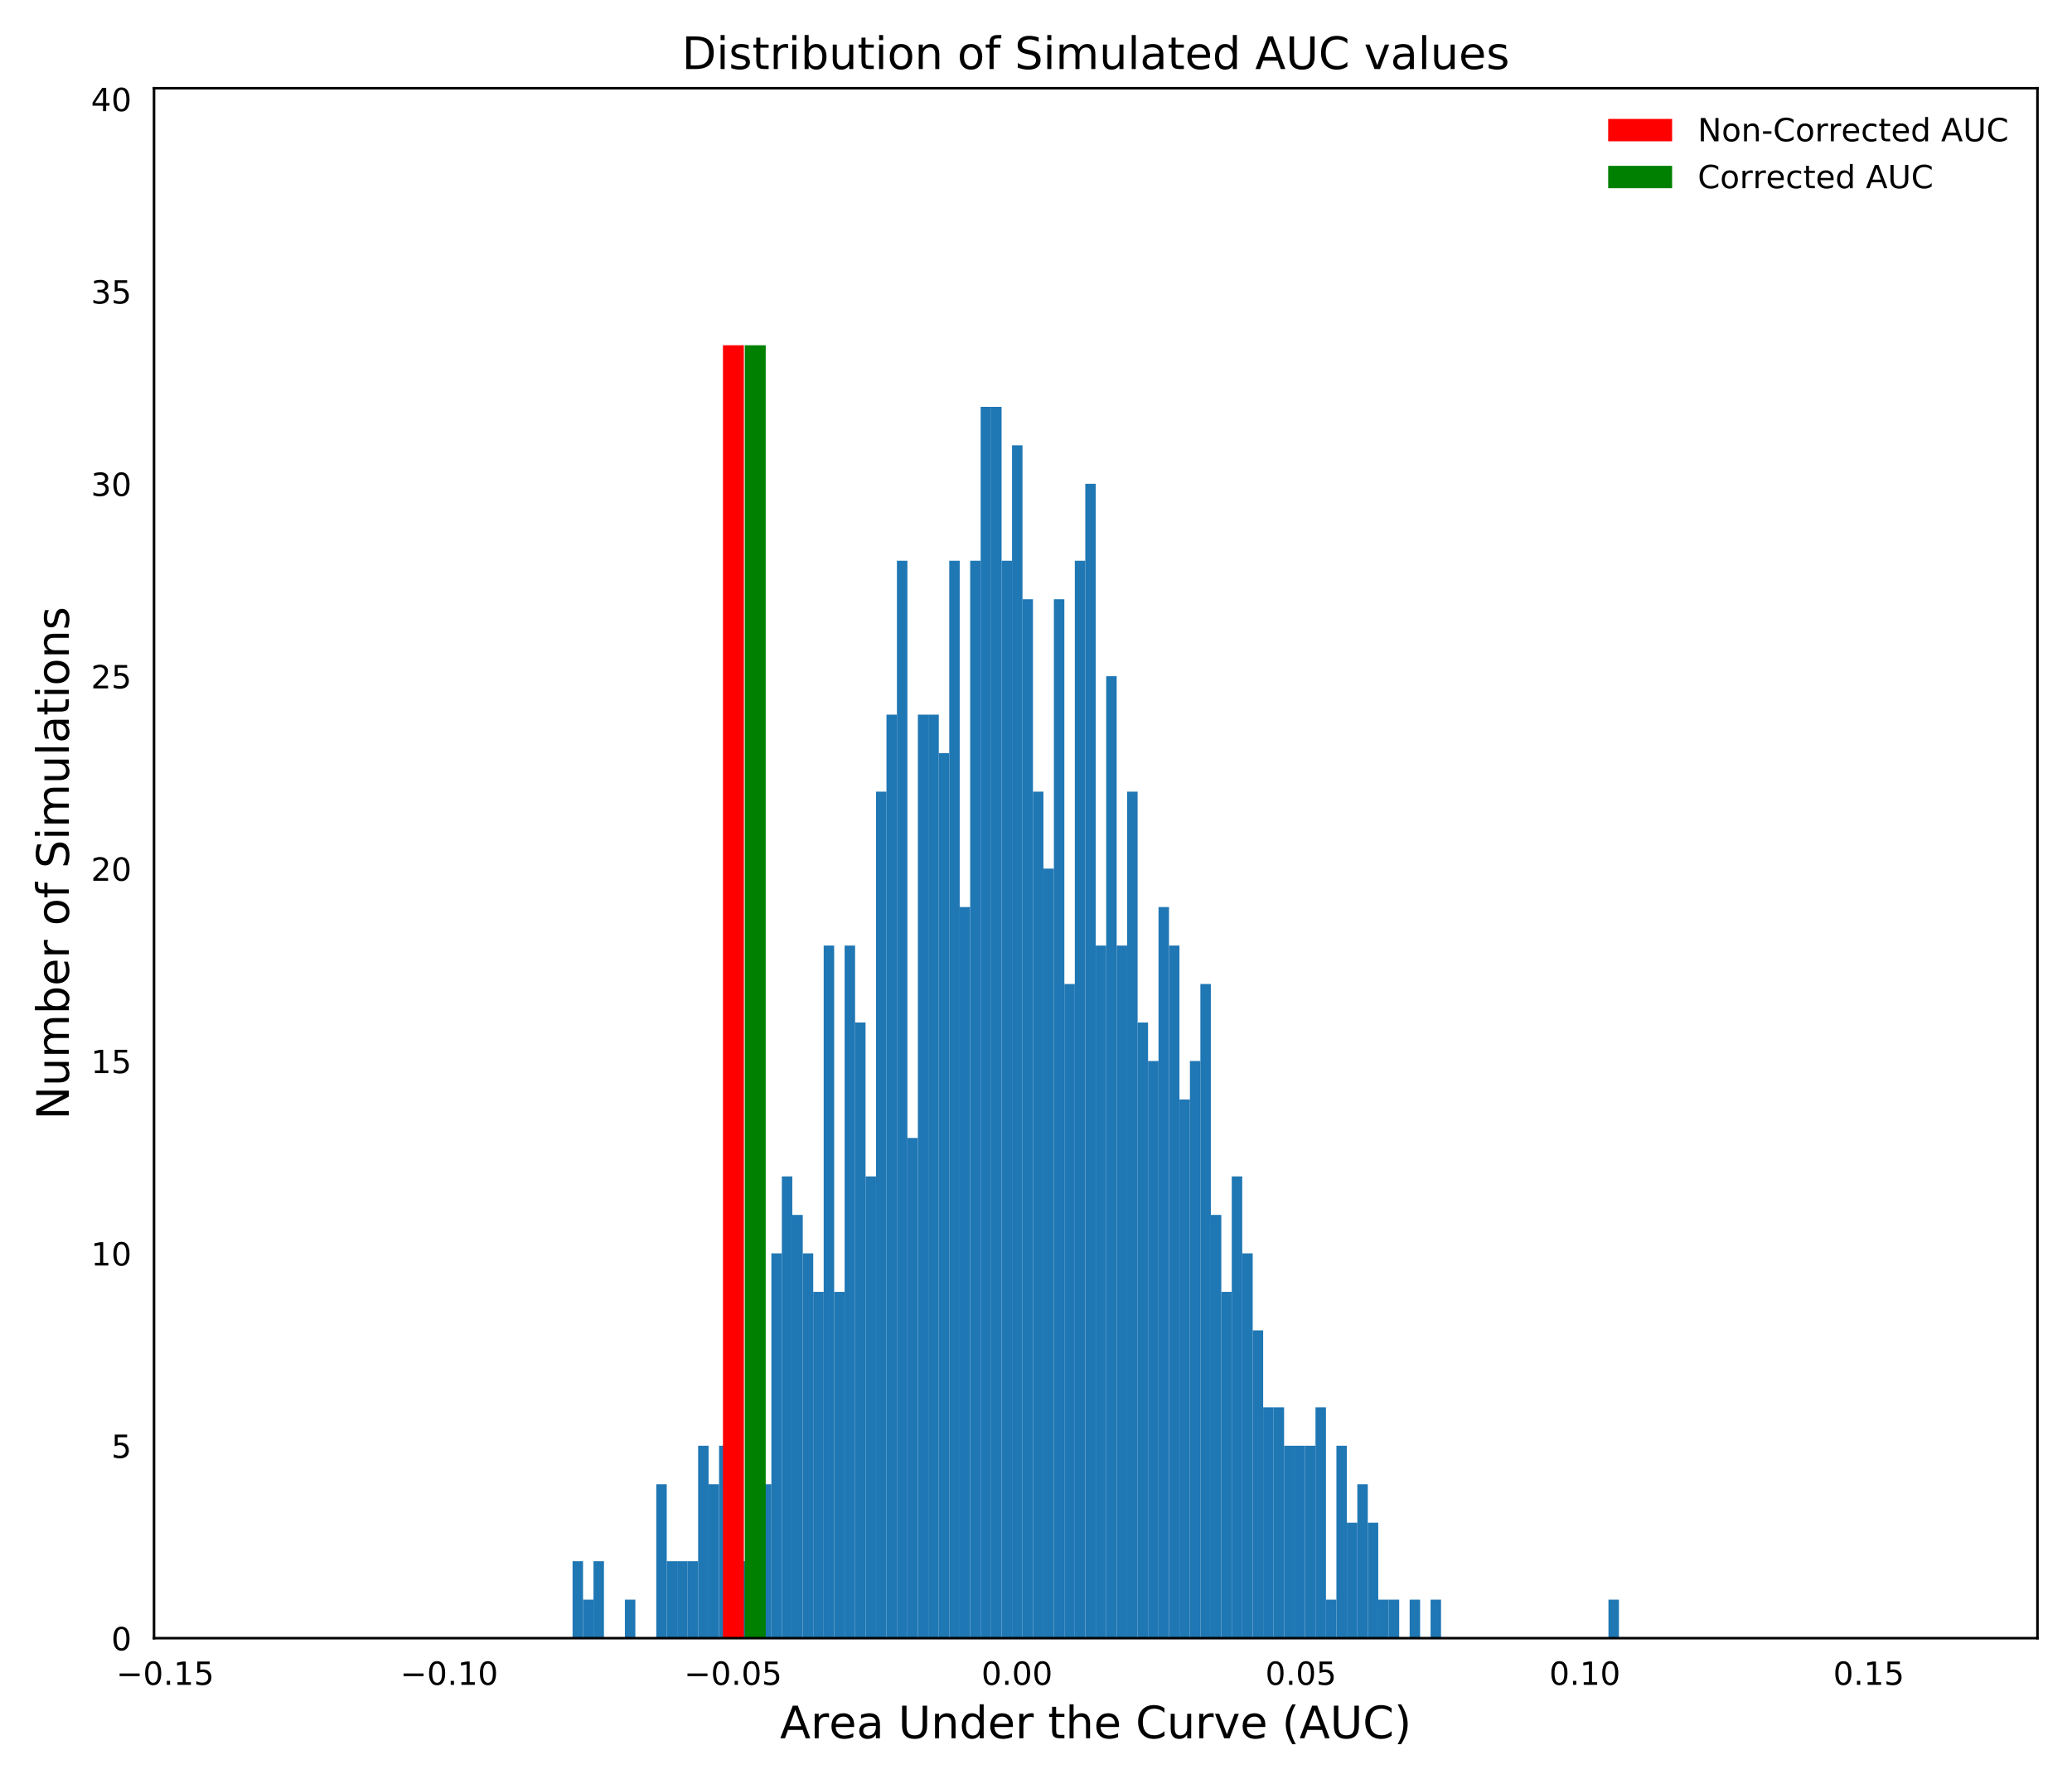 <?xml version="1.0" encoding="utf-8" standalone="no"?>
<!DOCTYPE svg PUBLIC "-//W3C//DTD SVG 1.1//EN"
  "http://www.w3.org/Graphics/SVG/1.1/DTD/svg11.dtd">
<!-- Created with matplotlib (https://matplotlib.org/) -->
<svg height="558pt" version="1.1" viewBox="0 0 648 558" width="648pt" xmlns="http://www.w3.org/2000/svg" xmlns:xlink="http://www.w3.org/1999/xlink">
 <defs>
  <style type="text/css">
*{stroke-linecap:butt;stroke-linejoin:round;}
  </style>
 </defs>
 <g id="figure_1">
  <g id="patch_1">
   <path d="M 0 558 
L 648 558 
L 648 0 
L 0 0 
z
" style="fill:#ffffff;"/>
  </g>
  <g id="axes_1">
   <g id="patch_2">
    <path d="M 48.17 512.44 
L 637.2 512.44 
L 637.2 27.6 
L 48.17 27.6 
z
" style="fill:#ffffff;"/>
   </g>
   <g id="patch_3">
    <path clip-path="url(#pdf05e4c251)" d="M 179.066 512.44 
L 182.338 512.44 
L 182.338 488.367 
L 179.066 488.367 
z
" style="fill:#1f77b4;"/>
   </g>
   <g id="patch_4">
    <path clip-path="url(#pdf05e4c251)" d="M 182.338 512.44 
L 185.61 512.44 
L 185.61 500.403 
L 182.338 500.403 
z
" style="fill:#1f77b4;"/>
   </g>
   <g id="patch_5">
    <path clip-path="url(#pdf05e4c251)" d="M 185.61 512.44 
L 188.883 512.44 
L 188.883 488.367 
L 185.61 488.367 
z
" style="fill:#1f77b4;"/>
   </g>
   <g id="patch_6">
    <path clip-path="url(#pdf05e4c251)" d="M 188.883 512.44 
L 192.155 512.44 
L 192.155 512.44 
L 188.883 512.44 
z
" style="fill:#1f77b4;"/>
   </g>
   <g id="patch_7">
    <path clip-path="url(#pdf05e4c251)" d="M 192.155 512.44 
L 195.428 512.44 
L 195.428 512.44 
L 192.155 512.44 
z
" style="fill:#1f77b4;"/>
   </g>
   <g id="patch_8">
    <path clip-path="url(#pdf05e4c251)" d="M 195.428 512.44 
L 198.7 512.44 
L 198.7 500.403 
L 195.428 500.403 
z
" style="fill:#1f77b4;"/>
   </g>
   <g id="patch_9">
    <path clip-path="url(#pdf05e4c251)" d="M 198.7 512.44 
L 201.972 512.44 
L 201.972 512.44 
L 198.7 512.44 
z
" style="fill:#1f77b4;"/>
   </g>
   <g id="patch_10">
    <path clip-path="url(#pdf05e4c251)" d="M 201.972 512.44 
L 205.245 512.44 
L 205.245 512.44 
L 201.972 512.44 
z
" style="fill:#1f77b4;"/>
   </g>
   <g id="patch_11">
    <path clip-path="url(#pdf05e4c251)" d="M 205.245 512.44 
L 208.517 512.44 
L 208.517 464.293 
L 205.245 464.293 
z
" style="fill:#1f77b4;"/>
   </g>
   <g id="patch_12">
    <path clip-path="url(#pdf05e4c251)" d="M 208.517 512.44 
L 211.789 512.44 
L 211.789 488.367 
L 208.517 488.367 
z
" style="fill:#1f77b4;"/>
   </g>
   <g id="patch_13">
    <path clip-path="url(#pdf05e4c251)" d="M 211.789 512.44 
L 215.062 512.44 
L 215.062 488.367 
L 211.789 488.367 
z
" style="fill:#1f77b4;"/>
   </g>
   <g id="patch_14">
    <path clip-path="url(#pdf05e4c251)" d="M 215.062 512.44 
L 218.334 512.44 
L 218.334 488.367 
L 215.062 488.367 
z
" style="fill:#1f77b4;"/>
   </g>
   <g id="patch_15">
    <path clip-path="url(#pdf05e4c251)" d="M 218.334 512.44 
L 221.607 512.44 
L 221.607 452.256 
L 218.334 452.256 
z
" style="fill:#1f77b4;"/>
   </g>
   <g id="patch_16">
    <path clip-path="url(#pdf05e4c251)" d="M 221.607 512.44 
L 224.879 512.44 
L 224.879 464.293 
L 221.607 464.293 
z
" style="fill:#1f77b4;"/>
   </g>
   <g id="patch_17">
    <path clip-path="url(#pdf05e4c251)" d="M 224.879 512.44 
L 228.151 512.44 
L 228.151 452.256 
L 224.879 452.256 
z
" style="fill:#1f77b4;"/>
   </g>
   <g id="patch_18">
    <path clip-path="url(#pdf05e4c251)" d="M 228.151 512.44 
L 231.424 512.44 
L 231.424 440.22 
L 228.151 440.22 
z
" style="fill:#1f77b4;"/>
   </g>
   <g id="patch_19">
    <path clip-path="url(#pdf05e4c251)" d="M 231.424 512.44 
L 234.696 512.44 
L 234.696 488.367 
L 231.424 488.367 
z
" style="fill:#1f77b4;"/>
   </g>
   <g id="patch_20">
    <path clip-path="url(#pdf05e4c251)" d="M 234.696 512.44 
L 237.969 512.44 
L 237.969 452.256 
L 234.696 452.256 
z
" style="fill:#1f77b4;"/>
   </g>
   <g id="patch_21">
    <path clip-path="url(#pdf05e4c251)" d="M 237.969 512.44 
L 241.241 512.44 
L 241.241 464.293 
L 237.969 464.293 
z
" style="fill:#1f77b4;"/>
   </g>
   <g id="patch_22">
    <path clip-path="url(#pdf05e4c251)" d="M 241.241 512.44 
L 244.513 512.44 
L 244.513 392.073 
L 241.241 392.073 
z
" style="fill:#1f77b4;"/>
   </g>
   <g id="patch_23">
    <path clip-path="url(#pdf05e4c251)" d="M 244.513 512.44 
L 247.786 512.44 
L 247.786 367.999 
L 244.513 367.999 
z
" style="fill:#1f77b4;"/>
   </g>
   <g id="patch_24">
    <path clip-path="url(#pdf05e4c251)" d="M 247.786 512.44 
L 251.058 512.44 
L 251.058 380.036 
L 247.786 380.036 
z
" style="fill:#1f77b4;"/>
   </g>
   <g id="patch_25">
    <path clip-path="url(#pdf05e4c251)" d="M 251.058 512.44 
L 254.331 512.44 
L 254.331 392.073 
L 251.058 392.073 
z
" style="fill:#1f77b4;"/>
   </g>
   <g id="patch_26">
    <path clip-path="url(#pdf05e4c251)" d="M 254.331 512.44 
L 257.603 512.44 
L 257.603 404.109 
L 254.331 404.109 
z
" style="fill:#1f77b4;"/>
   </g>
   <g id="patch_27">
    <path clip-path="url(#pdf05e4c251)" d="M 257.603 512.44 
L 260.875 512.44 
L 260.875 295.779 
L 257.603 295.779 
z
" style="fill:#1f77b4;"/>
   </g>
   <g id="patch_28">
    <path clip-path="url(#pdf05e4c251)" d="M 260.875 512.44 
L 264.148 512.44 
L 264.148 404.109 
L 260.875 404.109 
z
" style="fill:#1f77b4;"/>
   </g>
   <g id="patch_29">
    <path clip-path="url(#pdf05e4c251)" d="M 264.148 512.44 
L 267.42 512.44 
L 267.42 295.779 
L 264.148 295.779 
z
" style="fill:#1f77b4;"/>
   </g>
   <g id="patch_30">
    <path clip-path="url(#pdf05e4c251)" d="M 267.42 512.44 
L 270.692 512.44 
L 270.692 319.852 
L 267.42 319.852 
z
" style="fill:#1f77b4;"/>
   </g>
   <g id="patch_31">
    <path clip-path="url(#pdf05e4c251)" d="M 270.692 512.44 
L 273.965 512.44 
L 273.965 367.999 
L 270.692 367.999 
z
" style="fill:#1f77b4;"/>
   </g>
   <g id="patch_32">
    <path clip-path="url(#pdf05e4c251)" d="M 273.965 512.44 
L 277.237 512.44 
L 277.237 247.632 
L 273.965 247.632 
z
" style="fill:#1f77b4;"/>
   </g>
   <g id="patch_33">
    <path clip-path="url(#pdf05e4c251)" d="M 277.237 512.44 
L 280.51 512.44 
L 280.51 223.558 
L 277.237 223.558 
z
" style="fill:#1f77b4;"/>
   </g>
   <g id="patch_34">
    <path clip-path="url(#pdf05e4c251)" d="M 280.51 512.44 
L 283.782 512.44 
L 283.782 175.411 
L 280.51 175.411 
z
" style="fill:#1f77b4;"/>
   </g>
   <g id="patch_35">
    <path clip-path="url(#pdf05e4c251)" d="M 283.782 512.44 
L 287.054 512.44 
L 287.054 355.962 
L 283.782 355.962 
z
" style="fill:#1f77b4;"/>
   </g>
   <g id="patch_36">
    <path clip-path="url(#pdf05e4c251)" d="M 287.054 512.44 
L 290.327 512.44 
L 290.327 223.558 
L 287.054 223.558 
z
" style="fill:#1f77b4;"/>
   </g>
   <g id="patch_37">
    <path clip-path="url(#pdf05e4c251)" d="M 290.327 512.44 
L 293.599 512.44 
L 293.599 223.558 
L 290.327 223.558 
z
" style="fill:#1f77b4;"/>
   </g>
   <g id="patch_38">
    <path clip-path="url(#pdf05e4c251)" d="M 293.599 512.44 
L 296.872 512.44 
L 296.872 235.595 
L 293.599 235.595 
z
" style="fill:#1f77b4;"/>
   </g>
   <g id="patch_39">
    <path clip-path="url(#pdf05e4c251)" d="M 296.872 512.44 
L 300.144 512.44 
L 300.144 175.411 
L 296.872 175.411 
z
" style="fill:#1f77b4;"/>
   </g>
   <g id="patch_40">
    <path clip-path="url(#pdf05e4c251)" d="M 300.144 512.44 
L 303.416 512.44 
L 303.416 283.742 
L 300.144 283.742 
z
" style="fill:#1f77b4;"/>
   </g>
   <g id="patch_41">
    <path clip-path="url(#pdf05e4c251)" d="M 303.416 512.44 
L 306.689 512.44 
L 306.689 175.411 
L 303.416 175.411 
z
" style="fill:#1f77b4;"/>
   </g>
   <g id="patch_42">
    <path clip-path="url(#pdf05e4c251)" d="M 306.689 512.44 
L 309.961 512.44 
L 309.961 127.264 
L 306.689 127.264 
z
" style="fill:#1f77b4;"/>
   </g>
   <g id="patch_43">
    <path clip-path="url(#pdf05e4c251)" d="M 309.961 512.44 
L 313.233 512.44 
L 313.233 127.264 
L 309.961 127.264 
z
" style="fill:#1f77b4;"/>
   </g>
   <g id="patch_44">
    <path clip-path="url(#pdf05e4c251)" d="M 313.233 512.44 
L 316.506 512.44 
L 316.506 175.411 
L 313.233 175.411 
z
" style="fill:#1f77b4;"/>
   </g>
   <g id="patch_45">
    <path clip-path="url(#pdf05e4c251)" d="M 316.506 512.44 
L 319.778 512.44 
L 319.778 139.301 
L 316.506 139.301 
z
" style="fill:#1f77b4;"/>
   </g>
   <g id="patch_46">
    <path clip-path="url(#pdf05e4c251)" d="M 319.778 512.44 
L 323.051 512.44 
L 323.051 187.448 
L 319.778 187.448 
z
" style="fill:#1f77b4;"/>
   </g>
   <g id="patch_47">
    <path clip-path="url(#pdf05e4c251)" d="M 323.051 512.44 
L 326.323 512.44 
L 326.323 247.632 
L 323.051 247.632 
z
" style="fill:#1f77b4;"/>
   </g>
   <g id="patch_48">
    <path clip-path="url(#pdf05e4c251)" d="M 326.323 512.44 
L 329.595 512.44 
L 329.595 271.705 
L 326.323 271.705 
z
" style="fill:#1f77b4;"/>
   </g>
   <g id="patch_49">
    <path clip-path="url(#pdf05e4c251)" d="M 329.595 512.44 
L 332.868 512.44 
L 332.868 187.448 
L 329.595 187.448 
z
" style="fill:#1f77b4;"/>
   </g>
   <g id="patch_50">
    <path clip-path="url(#pdf05e4c251)" d="M 332.868 512.44 
L 336.14 512.44 
L 336.14 307.815 
L 332.868 307.815 
z
" style="fill:#1f77b4;"/>
   </g>
   <g id="patch_51">
    <path clip-path="url(#pdf05e4c251)" d="M 336.14 512.44 
L 339.413 512.44 
L 339.413 175.411 
L 336.14 175.411 
z
" style="fill:#1f77b4;"/>
   </g>
   <g id="patch_52">
    <path clip-path="url(#pdf05e4c251)" d="M 339.413 512.44 
L 342.685 512.44 
L 342.685 151.338 
L 339.413 151.338 
z
" style="fill:#1f77b4;"/>
   </g>
   <g id="patch_53">
    <path clip-path="url(#pdf05e4c251)" d="M 342.685 512.44 
L 345.957 512.44 
L 345.957 295.779 
L 342.685 295.779 
z
" style="fill:#1f77b4;"/>
   </g>
   <g id="patch_54">
    <path clip-path="url(#pdf05e4c251)" d="M 345.957 512.44 
L 349.23 512.44 
L 349.23 211.521 
L 345.957 211.521 
z
" style="fill:#1f77b4;"/>
   </g>
   <g id="patch_55">
    <path clip-path="url(#pdf05e4c251)" d="M 349.23 512.44 
L 352.502 512.44 
L 352.502 295.779 
L 349.23 295.779 
z
" style="fill:#1f77b4;"/>
   </g>
   <g id="patch_56">
    <path clip-path="url(#pdf05e4c251)" d="M 352.502 512.44 
L 355.775 512.44 
L 355.775 247.632 
L 352.502 247.632 
z
" style="fill:#1f77b4;"/>
   </g>
   <g id="patch_57">
    <path clip-path="url(#pdf05e4c251)" d="M 355.775 512.44 
L 359.047 512.44 
L 359.047 319.852 
L 355.775 319.852 
z
" style="fill:#1f77b4;"/>
   </g>
   <g id="patch_58">
    <path clip-path="url(#pdf05e4c251)" d="M 359.047 512.44 
L 362.319 512.44 
L 362.319 331.889 
L 359.047 331.889 
z
" style="fill:#1f77b4;"/>
   </g>
   <g id="patch_59">
    <path clip-path="url(#pdf05e4c251)" d="M 362.319 512.44 
L 365.592 512.44 
L 365.592 283.742 
L 362.319 283.742 
z
" style="fill:#1f77b4;"/>
   </g>
   <g id="patch_60">
    <path clip-path="url(#pdf05e4c251)" d="M 365.592 512.44 
L 368.864 512.44 
L 368.864 295.779 
L 365.592 295.779 
z
" style="fill:#1f77b4;"/>
   </g>
   <g id="patch_61">
    <path clip-path="url(#pdf05e4c251)" d="M 368.864 512.44 
L 372.137 512.44 
L 372.137 343.926 
L 368.864 343.926 
z
" style="fill:#1f77b4;"/>
   </g>
   <g id="patch_62">
    <path clip-path="url(#pdf05e4c251)" d="M 372.137 512.44 
L 375.409 512.44 
L 375.409 331.889 
L 372.137 331.889 
z
" style="fill:#1f77b4;"/>
   </g>
   <g id="patch_63">
    <path clip-path="url(#pdf05e4c251)" d="M 375.409 512.44 
L 378.681 512.44 
L 378.681 307.815 
L 375.409 307.815 
z
" style="fill:#1f77b4;"/>
   </g>
   <g id="patch_64">
    <path clip-path="url(#pdf05e4c251)" d="M 378.681 512.44 
L 381.954 512.44 
L 381.954 380.036 
L 378.681 380.036 
z
" style="fill:#1f77b4;"/>
   </g>
   <g id="patch_65">
    <path clip-path="url(#pdf05e4c251)" d="M 381.954 512.44 
L 385.226 512.44 
L 385.226 404.109 
L 381.954 404.109 
z
" style="fill:#1f77b4;"/>
   </g>
   <g id="patch_66">
    <path clip-path="url(#pdf05e4c251)" d="M 385.226 512.44 
L 388.498 512.44 
L 388.498 367.999 
L 385.226 367.999 
z
" style="fill:#1f77b4;"/>
   </g>
   <g id="patch_67">
    <path clip-path="url(#pdf05e4c251)" d="M 388.498 512.44 
L 391.771 512.44 
L 391.771 392.073 
L 388.498 392.073 
z
" style="fill:#1f77b4;"/>
   </g>
   <g id="patch_68">
    <path clip-path="url(#pdf05e4c251)" d="M 391.771 512.44 
L 395.043 512.44 
L 395.043 416.146 
L 391.771 416.146 
z
" style="fill:#1f77b4;"/>
   </g>
   <g id="patch_69">
    <path clip-path="url(#pdf05e4c251)" d="M 395.043 512.44 
L 398.316 512.44 
L 398.316 440.22 
L 395.043 440.22 
z
" style="fill:#1f77b4;"/>
   </g>
   <g id="patch_70">
    <path clip-path="url(#pdf05e4c251)" d="M 398.316 512.44 
L 401.588 512.44 
L 401.588 440.22 
L 398.316 440.22 
z
" style="fill:#1f77b4;"/>
   </g>
   <g id="patch_71">
    <path clip-path="url(#pdf05e4c251)" d="M 401.588 512.44 
L 404.86 512.44 
L 404.86 452.256 
L 401.588 452.256 
z
" style="fill:#1f77b4;"/>
   </g>
   <g id="patch_72">
    <path clip-path="url(#pdf05e4c251)" d="M 404.86 512.44 
L 408.133 512.44 
L 408.133 452.256 
L 404.86 452.256 
z
" style="fill:#1f77b4;"/>
   </g>
   <g id="patch_73">
    <path clip-path="url(#pdf05e4c251)" d="M 408.133 512.44 
L 411.405 512.44 
L 411.405 452.256 
L 408.133 452.256 
z
" style="fill:#1f77b4;"/>
   </g>
   <g id="patch_74">
    <path clip-path="url(#pdf05e4c251)" d="M 411.405 512.44 
L 414.678 512.44 
L 414.678 440.22 
L 411.405 440.22 
z
" style="fill:#1f77b4;"/>
   </g>
   <g id="patch_75">
    <path clip-path="url(#pdf05e4c251)" d="M 414.678 512.44 
L 417.95 512.44 
L 417.95 500.403 
L 414.678 500.403 
z
" style="fill:#1f77b4;"/>
   </g>
   <g id="patch_76">
    <path clip-path="url(#pdf05e4c251)" d="M 417.95 512.44 
L 421.222 512.44 
L 421.222 452.256 
L 417.95 452.256 
z
" style="fill:#1f77b4;"/>
   </g>
   <g id="patch_77">
    <path clip-path="url(#pdf05e4c251)" d="M 421.222 512.44 
L 424.495 512.44 
L 424.495 476.33 
L 421.222 476.33 
z
" style="fill:#1f77b4;"/>
   </g>
   <g id="patch_78">
    <path clip-path="url(#pdf05e4c251)" d="M 424.495 512.44 
L 427.767 512.44 
L 427.767 464.293 
L 424.495 464.293 
z
" style="fill:#1f77b4;"/>
   </g>
   <g id="patch_79">
    <path clip-path="url(#pdf05e4c251)" d="M 427.767 512.44 
L 431.039 512.44 
L 431.039 476.33 
L 427.767 476.33 
z
" style="fill:#1f77b4;"/>
   </g>
   <g id="patch_80">
    <path clip-path="url(#pdf05e4c251)" d="M 431.039 512.44 
L 434.312 512.44 
L 434.312 500.403 
L 431.039 500.403 
z
" style="fill:#1f77b4;"/>
   </g>
   <g id="patch_81">
    <path clip-path="url(#pdf05e4c251)" d="M 434.312 512.44 
L 437.584 512.44 
L 437.584 500.403 
L 434.312 500.403 
z
" style="fill:#1f77b4;"/>
   </g>
   <g id="patch_82">
    <path clip-path="url(#pdf05e4c251)" d="M 437.584 512.44 
L 440.857 512.44 
L 440.857 512.44 
L 437.584 512.44 
z
" style="fill:#1f77b4;"/>
   </g>
   <g id="patch_83">
    <path clip-path="url(#pdf05e4c251)" d="M 440.857 512.44 
L 444.129 512.44 
L 444.129 500.403 
L 440.857 500.403 
z
" style="fill:#1f77b4;"/>
   </g>
   <g id="patch_84">
    <path clip-path="url(#pdf05e4c251)" d="M 444.129 512.44 
L 447.401 512.44 
L 447.401 512.44 
L 444.129 512.44 
z
" style="fill:#1f77b4;"/>
   </g>
   <g id="patch_85">
    <path clip-path="url(#pdf05e4c251)" d="M 447.401 512.44 
L 450.674 512.44 
L 450.674 500.403 
L 447.401 500.403 
z
" style="fill:#1f77b4;"/>
   </g>
   <g id="patch_86">
    <path clip-path="url(#pdf05e4c251)" d="M 450.674 512.44 
L 453.946 512.44 
L 453.946 512.44 
L 450.674 512.44 
z
" style="fill:#1f77b4;"/>
   </g>
   <g id="patch_87">
    <path clip-path="url(#pdf05e4c251)" d="M 453.946 512.44 
L 457.219 512.44 
L 457.219 512.44 
L 453.946 512.44 
z
" style="fill:#1f77b4;"/>
   </g>
   <g id="patch_88">
    <path clip-path="url(#pdf05e4c251)" d="M 457.219 512.44 
L 460.491 512.44 
L 460.491 512.44 
L 457.219 512.44 
z
" style="fill:#1f77b4;"/>
   </g>
   <g id="patch_89">
    <path clip-path="url(#pdf05e4c251)" d="M 460.491 512.44 
L 463.763 512.44 
L 463.763 512.44 
L 460.491 512.44 
z
" style="fill:#1f77b4;"/>
   </g>
   <g id="patch_90">
    <path clip-path="url(#pdf05e4c251)" d="M 463.763 512.44 
L 467.036 512.44 
L 467.036 512.44 
L 463.763 512.44 
z
" style="fill:#1f77b4;"/>
   </g>
   <g id="patch_91">
    <path clip-path="url(#pdf05e4c251)" d="M 467.036 512.44 
L 470.308 512.44 
L 470.308 512.44 
L 467.036 512.44 
z
" style="fill:#1f77b4;"/>
   </g>
   <g id="patch_92">
    <path clip-path="url(#pdf05e4c251)" d="M 470.308 512.44 
L 473.581 512.44 
L 473.581 512.44 
L 470.308 512.44 
z
" style="fill:#1f77b4;"/>
   </g>
   <g id="patch_93">
    <path clip-path="url(#pdf05e4c251)" d="M 473.581 512.44 
L 476.853 512.44 
L 476.853 512.44 
L 473.581 512.44 
z
" style="fill:#1f77b4;"/>
   </g>
   <g id="patch_94">
    <path clip-path="url(#pdf05e4c251)" d="M 476.853 512.44 
L 480.125 512.44 
L 480.125 512.44 
L 476.853 512.44 
z
" style="fill:#1f77b4;"/>
   </g>
   <g id="patch_95">
    <path clip-path="url(#pdf05e4c251)" d="M 480.125 512.44 
L 483.398 512.44 
L 483.398 512.44 
L 480.125 512.44 
z
" style="fill:#1f77b4;"/>
   </g>
   <g id="patch_96">
    <path clip-path="url(#pdf05e4c251)" d="M 483.398 512.44 
L 486.67 512.44 
L 486.67 512.44 
L 483.398 512.44 
z
" style="fill:#1f77b4;"/>
   </g>
   <g id="patch_97">
    <path clip-path="url(#pdf05e4c251)" d="M 486.67 512.44 
L 489.942 512.44 
L 489.942 512.44 
L 486.67 512.44 
z
" style="fill:#1f77b4;"/>
   </g>
   <g id="patch_98">
    <path clip-path="url(#pdf05e4c251)" d="M 489.942 512.44 
L 493.215 512.44 
L 493.215 512.44 
L 489.942 512.44 
z
" style="fill:#1f77b4;"/>
   </g>
   <g id="patch_99">
    <path clip-path="url(#pdf05e4c251)" d="M 493.215 512.44 
L 496.487 512.44 
L 496.487 512.44 
L 493.215 512.44 
z
" style="fill:#1f77b4;"/>
   </g>
   <g id="patch_100">
    <path clip-path="url(#pdf05e4c251)" d="M 496.487 512.44 
L 499.76 512.44 
L 499.76 512.44 
L 496.487 512.44 
z
" style="fill:#1f77b4;"/>
   </g>
   <g id="patch_101">
    <path clip-path="url(#pdf05e4c251)" d="M 499.76 512.44 
L 503.032 512.44 
L 503.032 512.44 
L 499.76 512.44 
z
" style="fill:#1f77b4;"/>
   </g>
   <g id="patch_102">
    <path clip-path="url(#pdf05e4c251)" d="M 503.032 512.44 
L 506.304 512.44 
L 506.304 500.403 
L 503.032 500.403 
z
" style="fill:#1f77b4;"/>
   </g>
   <g id="patch_103">
    <path clip-path="url(#pdf05e4c251)" d="M 226.095 512.44 
L 232.64 512.44 
L 232.64 108.005 
L 226.095 108.005 
z
" style="fill:#ff0000;"/>
   </g>
   <g id="patch_104">
    <path clip-path="url(#pdf05e4c251)" d="M 232.926 512.44 
L 239.471 512.44 
L 239.471 108.005 
L 232.926 108.005 
z
" style="fill:#008000;"/>
   </g>
   <g id="matplotlib.axis_1">
    <g id="xtick_1">
     <g id="text_1">
      <!-- −0.15 -->
      <defs>
       <path d="M 10.594 35.5 
L 73.188 35.5 
L 73.188 27.203 
L 10.594 27.203 
z
" id="DejaVuSans-8722"/>
       <path d="M 31.781 66.406 
Q 24.172 66.406 20.328 58.906 
Q 16.5 51.422 16.5 36.375 
Q 16.5 21.391 20.328 13.891 
Q 24.172 6.391 31.781 6.391 
Q 39.453 6.391 43.281 13.891 
Q 47.125 21.391 47.125 36.375 
Q 47.125 51.422 43.281 58.906 
Q 39.453 66.406 31.781 66.406 
z
M 31.781 74.219 
Q 44.047 74.219 50.516 64.516 
Q 56.984 54.828 56.984 36.375 
Q 56.984 17.969 50.516 8.266 
Q 44.047 -1.422 31.781 -1.422 
Q 19.531 -1.422 13.062 8.266 
Q 6.594 17.969 6.594 36.375 
Q 6.594 54.828 13.062 64.516 
Q 19.531 74.219 31.781 74.219 
z
" id="DejaVuSans-48"/>
       <path d="M 10.688 12.406 
L 21 12.406 
L 21 0 
L 10.688 0 
z
" id="DejaVuSans-46"/>
       <path d="M 12.406 8.297 
L 28.516 8.297 
L 28.516 63.922 
L 10.984 60.406 
L 10.984 69.391 
L 28.422 72.906 
L 38.281 72.906 
L 38.281 8.297 
L 54.391 8.297 
L 54.391 0 
L 12.406 0 
z
" id="DejaVuSans-49"/>
       <path d="M 10.797 72.906 
L 49.516 72.906 
L 49.516 64.594 
L 19.828 64.594 
L 19.828 46.734 
Q 21.969 47.469 24.109 47.828 
Q 26.266 48.188 28.422 48.188 
Q 40.625 48.188 47.75 41.5 
Q 54.891 34.812 54.891 23.391 
Q 54.891 11.625 47.562 5.094 
Q 40.234 -1.422 26.906 -1.422 
Q 22.312 -1.422 17.547 -0.641 
Q 12.797 0.141 7.719 1.703 
L 7.719 11.625 
Q 12.109 9.234 16.797 8.062 
Q 21.484 6.891 26.703 6.891 
Q 35.156 6.891 40.078 11.328 
Q 45.016 15.766 45.016 23.391 
Q 45.016 31 40.078 35.438 
Q 35.156 39.891 26.703 39.891 
Q 22.75 39.891 18.812 39.016 
Q 14.891 38.141 10.797 36.281 
z
" id="DejaVuSans-53"/>
      </defs>
      <g transform="translate(36.349 527.038)scale(0.1 -0.1)">
       <use xlink:href="#DejaVuSans-8722"/>
       <use x="83.789" xlink:href="#DejaVuSans-48"/>
       <use x="147.412" xlink:href="#DejaVuSans-46"/>
       <use x="179.199" xlink:href="#DejaVuSans-49"/>
       <use x="242.822" xlink:href="#DejaVuSans-53"/>
      </g>
     </g>
    </g>
    <g id="xtick_2">
     <g id="text_2">
      <!-- −0.10 -->
      <g transform="translate(125.145 527.038)scale(0.1 -0.1)">
       <use xlink:href="#DejaVuSans-8722"/>
       <use x="83.789" xlink:href="#DejaVuSans-48"/>
       <use x="147.412" xlink:href="#DejaVuSans-46"/>
       <use x="179.199" xlink:href="#DejaVuSans-49"/>
       <use x="242.822" xlink:href="#DejaVuSans-48"/>
      </g>
     </g>
    </g>
    <g id="xtick_3">
     <g id="text_3">
      <!-- −0.05 -->
      <g transform="translate(213.94 527.038)scale(0.1 -0.1)">
       <use xlink:href="#DejaVuSans-8722"/>
       <use x="83.789" xlink:href="#DejaVuSans-48"/>
       <use x="147.412" xlink:href="#DejaVuSans-46"/>
       <use x="179.199" xlink:href="#DejaVuSans-48"/>
       <use x="242.822" xlink:href="#DejaVuSans-53"/>
      </g>
     </g>
    </g>
    <g id="xtick_4">
     <g id="text_4">
      <!-- 0.00 -->
      <g transform="translate(306.926 527.038)scale(0.1 -0.1)">
       <use xlink:href="#DejaVuSans-48"/>
       <use x="63.623" xlink:href="#DejaVuSans-46"/>
       <use x="95.41" xlink:href="#DejaVuSans-48"/>
       <use x="159.033" xlink:href="#DejaVuSans-48"/>
      </g>
     </g>
    </g>
    <g id="xtick_5">
     <g id="text_5">
      <!-- 0.05 -->
      <g transform="translate(395.721 527.038)scale(0.1 -0.1)">
       <use xlink:href="#DejaVuSans-48"/>
       <use x="63.623" xlink:href="#DejaVuSans-46"/>
       <use x="95.41" xlink:href="#DejaVuSans-48"/>
       <use x="159.033" xlink:href="#DejaVuSans-53"/>
      </g>
     </g>
    </g>
    <g id="xtick_6">
     <g id="text_6">
      <!-- 0.10 -->
      <g transform="translate(484.517 527.038)scale(0.1 -0.1)">
       <use xlink:href="#DejaVuSans-48"/>
       <use x="63.623" xlink:href="#DejaVuSans-46"/>
       <use x="95.41" xlink:href="#DejaVuSans-49"/>
       <use x="159.033" xlink:href="#DejaVuSans-48"/>
      </g>
     </g>
    </g>
    <g id="xtick_7">
     <g id="text_7">
      <!-- 0.15 -->
      <g transform="translate(573.313 527.038)scale(0.1 -0.1)">
       <use xlink:href="#DejaVuSans-48"/>
       <use x="63.623" xlink:href="#DejaVuSans-46"/>
       <use x="95.41" xlink:href="#DejaVuSans-49"/>
       <use x="159.033" xlink:href="#DejaVuSans-53"/>
      </g>
     </g>
    </g>
    <g id="text_8">
     <!-- Area Under the Curve (AUC) -->
     <defs>
      <path d="M 34.188 63.188 
L 20.797 26.906 
L 47.609 26.906 
z
M 28.609 72.906 
L 39.797 72.906 
L 67.578 0 
L 57.328 0 
L 50.688 18.703 
L 17.828 18.703 
L 11.188 0 
L 0.781 0 
z
" id="DejaVuSans-65"/>
      <path d="M 41.109 46.297 
Q 39.594 47.172 37.812 47.578 
Q 36.031 48 33.891 48 
Q 26.266 48 22.188 43.047 
Q 18.109 38.094 18.109 28.812 
L 18.109 0 
L 9.078 0 
L 9.078 54.688 
L 18.109 54.688 
L 18.109 46.188 
Q 20.953 51.172 25.484 53.578 
Q 30.031 56 36.531 56 
Q 37.453 56 38.578 55.875 
Q 39.703 55.766 41.062 55.516 
z
" id="DejaVuSans-114"/>
      <path d="M 56.203 29.594 
L 56.203 25.203 
L 14.891 25.203 
Q 15.484 15.922 20.484 11.062 
Q 25.484 6.203 34.422 6.203 
Q 39.594 6.203 44.453 7.469 
Q 49.312 8.734 54.109 11.281 
L 54.109 2.781 
Q 49.266 0.734 44.188 -0.344 
Q 39.109 -1.422 33.891 -1.422 
Q 20.797 -1.422 13.156 6.188 
Q 5.516 13.812 5.516 26.812 
Q 5.516 40.234 12.766 48.109 
Q 20.016 56 32.328 56 
Q 43.359 56 49.781 48.891 
Q 56.203 41.797 56.203 29.594 
z
M 47.219 32.234 
Q 47.125 39.594 43.094 43.984 
Q 39.062 48.391 32.422 48.391 
Q 24.906 48.391 20.391 44.141 
Q 15.875 39.891 15.188 32.172 
z
" id="DejaVuSans-101"/>
      <path d="M 34.281 27.484 
Q 23.391 27.484 19.188 25 
Q 14.984 22.516 14.984 16.5 
Q 14.984 11.719 18.141 8.906 
Q 21.297 6.109 26.703 6.109 
Q 34.188 6.109 38.703 11.406 
Q 43.219 16.703 43.219 25.484 
L 43.219 27.484 
z
M 52.203 31.203 
L 52.203 0 
L 43.219 0 
L 43.219 8.297 
Q 40.141 3.328 35.547 0.953 
Q 30.953 -1.422 24.312 -1.422 
Q 15.922 -1.422 10.953 3.297 
Q 6 8.016 6 15.922 
Q 6 25.141 12.172 29.828 
Q 18.359 34.516 30.609 34.516 
L 43.219 34.516 
L 43.219 35.406 
Q 43.219 41.609 39.141 45 
Q 35.062 48.391 27.688 48.391 
Q 23 48.391 18.547 47.266 
Q 14.109 46.141 10.016 43.891 
L 10.016 52.203 
Q 14.938 54.109 19.578 55.047 
Q 24.219 56 28.609 56 
Q 40.484 56 46.344 49.844 
Q 52.203 43.703 52.203 31.203 
z
" id="DejaVuSans-97"/>
      <path id="DejaVuSans-32"/>
      <path d="M 8.688 72.906 
L 18.609 72.906 
L 18.609 28.609 
Q 18.609 16.891 22.844 11.734 
Q 27.094 6.594 36.625 6.594 
Q 46.094 6.594 50.344 11.734 
Q 54.594 16.891 54.594 28.609 
L 54.594 72.906 
L 64.5 72.906 
L 64.5 27.391 
Q 64.5 13.141 57.438 5.859 
Q 50.391 -1.422 36.625 -1.422 
Q 22.797 -1.422 15.734 5.859 
Q 8.688 13.141 8.688 27.391 
z
" id="DejaVuSans-85"/>
      <path d="M 54.891 33.016 
L 54.891 0 
L 45.906 0 
L 45.906 32.719 
Q 45.906 40.484 42.875 44.328 
Q 39.844 48.188 33.797 48.188 
Q 26.516 48.188 22.312 43.547 
Q 18.109 38.922 18.109 30.906 
L 18.109 0 
L 9.078 0 
L 9.078 54.688 
L 18.109 54.688 
L 18.109 46.188 
Q 21.344 51.125 25.703 53.562 
Q 30.078 56 35.797 56 
Q 45.219 56 50.047 50.172 
Q 54.891 44.344 54.891 33.016 
z
" id="DejaVuSans-110"/>
      <path d="M 45.406 46.391 
L 45.406 75.984 
L 54.391 75.984 
L 54.391 0 
L 45.406 0 
L 45.406 8.203 
Q 42.578 3.328 38.25 0.953 
Q 33.938 -1.422 27.875 -1.422 
Q 17.969 -1.422 11.734 6.484 
Q 5.516 14.406 5.516 27.297 
Q 5.516 40.188 11.734 48.094 
Q 17.969 56 27.875 56 
Q 33.938 56 38.25 53.625 
Q 42.578 51.266 45.406 46.391 
z
M 14.797 27.297 
Q 14.797 17.391 18.875 11.75 
Q 22.953 6.109 30.078 6.109 
Q 37.203 6.109 41.297 11.75 
Q 45.406 17.391 45.406 27.297 
Q 45.406 37.203 41.297 42.844 
Q 37.203 48.484 30.078 48.484 
Q 22.953 48.484 18.875 42.844 
Q 14.797 37.203 14.797 27.297 
z
" id="DejaVuSans-100"/>
      <path d="M 18.312 70.219 
L 18.312 54.688 
L 36.812 54.688 
L 36.812 47.703 
L 18.312 47.703 
L 18.312 18.016 
Q 18.312 11.328 20.141 9.422 
Q 21.969 7.516 27.594 7.516 
L 36.812 7.516 
L 36.812 0 
L 27.594 0 
Q 17.188 0 13.234 3.875 
Q 9.281 7.766 9.281 18.016 
L 9.281 47.703 
L 2.688 47.703 
L 2.688 54.688 
L 9.281 54.688 
L 9.281 70.219 
z
" id="DejaVuSans-116"/>
      <path d="M 54.891 33.016 
L 54.891 0 
L 45.906 0 
L 45.906 32.719 
Q 45.906 40.484 42.875 44.328 
Q 39.844 48.188 33.797 48.188 
Q 26.516 48.188 22.312 43.547 
Q 18.109 38.922 18.109 30.906 
L 18.109 0 
L 9.078 0 
L 9.078 75.984 
L 18.109 75.984 
L 18.109 46.188 
Q 21.344 51.125 25.703 53.562 
Q 30.078 56 35.797 56 
Q 45.219 56 50.047 50.172 
Q 54.891 44.344 54.891 33.016 
z
" id="DejaVuSans-104"/>
      <path d="M 64.406 67.281 
L 64.406 56.891 
Q 59.422 61.531 53.781 63.812 
Q 48.141 66.109 41.797 66.109 
Q 29.297 66.109 22.656 58.469 
Q 16.016 50.828 16.016 36.375 
Q 16.016 21.969 22.656 14.328 
Q 29.297 6.688 41.797 6.688 
Q 48.141 6.688 53.781 8.984 
Q 59.422 11.281 64.406 15.922 
L 64.406 5.609 
Q 59.234 2.094 53.438 0.328 
Q 47.656 -1.422 41.219 -1.422 
Q 24.656 -1.422 15.125 8.703 
Q 5.609 18.844 5.609 36.375 
Q 5.609 53.953 15.125 64.078 
Q 24.656 74.219 41.219 74.219 
Q 47.75 74.219 53.531 72.484 
Q 59.328 70.75 64.406 67.281 
z
" id="DejaVuSans-67"/>
      <path d="M 8.5 21.578 
L 8.5 54.688 
L 17.484 54.688 
L 17.484 21.922 
Q 17.484 14.156 20.5 10.266 
Q 23.531 6.391 29.594 6.391 
Q 36.859 6.391 41.078 11.031 
Q 45.312 15.672 45.312 23.688 
L 45.312 54.688 
L 54.297 54.688 
L 54.297 0 
L 45.312 0 
L 45.312 8.406 
Q 42.047 3.422 37.719 1 
Q 33.406 -1.422 27.688 -1.422 
Q 18.266 -1.422 13.375 4.438 
Q 8.5 10.297 8.5 21.578 
z
M 31.109 56 
z
" id="DejaVuSans-117"/>
      <path d="M 2.984 54.688 
L 12.5 54.688 
L 29.594 8.797 
L 46.688 54.688 
L 56.203 54.688 
L 35.688 0 
L 23.484 0 
z
" id="DejaVuSans-118"/>
      <path d="M 31 75.875 
Q 24.469 64.656 21.281 53.656 
Q 18.109 42.672 18.109 31.391 
Q 18.109 20.125 21.312 9.062 
Q 24.516 -2 31 -13.188 
L 23.188 -13.188 
Q 15.875 -1.703 12.234 9.375 
Q 8.594 20.453 8.594 31.391 
Q 8.594 42.281 12.203 53.312 
Q 15.828 64.359 23.188 75.875 
z
" id="DejaVuSans-40"/>
      <path d="M 8.016 75.875 
L 15.828 75.875 
Q 23.141 64.359 26.781 53.312 
Q 30.422 42.281 30.422 31.391 
Q 30.422 20.453 26.781 9.375 
Q 23.141 -1.703 15.828 -13.188 
L 8.016 -13.188 
Q 14.5 -2 17.703 9.062 
Q 20.906 20.125 20.906 31.391 
Q 20.906 42.672 17.703 53.656 
Q 14.5 64.656 8.016 75.875 
z
" id="DejaVuSans-41"/>
     </defs>
     <g transform="translate(243.936 543.756)scale(0.14 -0.14)">
      <use xlink:href="#DejaVuSans-65"/>
      <use x="68.408" xlink:href="#DejaVuSans-114"/>
      <use x="109.49" xlink:href="#DejaVuSans-101"/>
      <use x="171.014" xlink:href="#DejaVuSans-97"/>
      <use x="232.293" xlink:href="#DejaVuSans-32"/>
      <use x="264.08" xlink:href="#DejaVuSans-85"/>
      <use x="337.273" xlink:href="#DejaVuSans-110"/>
      <use x="400.652" xlink:href="#DejaVuSans-100"/>
      <use x="464.129" xlink:href="#DejaVuSans-101"/>
      <use x="525.652" xlink:href="#DejaVuSans-114"/>
      <use x="566.766" xlink:href="#DejaVuSans-32"/>
      <use x="598.553" xlink:href="#DejaVuSans-116"/>
      <use x="637.762" xlink:href="#DejaVuSans-104"/>
      <use x="701.141" xlink:href="#DejaVuSans-101"/>
      <use x="762.664" xlink:href="#DejaVuSans-32"/>
      <use x="794.451" xlink:href="#DejaVuSans-67"/>
      <use x="864.275" xlink:href="#DejaVuSans-117"/>
      <use x="927.654" xlink:href="#DejaVuSans-114"/>
      <use x="968.768" xlink:href="#DejaVuSans-118"/>
      <use x="1027.947" xlink:href="#DejaVuSans-101"/>
      <use x="1089.471" xlink:href="#DejaVuSans-32"/>
      <use x="1121.258" xlink:href="#DejaVuSans-40"/>
      <use x="1160.271" xlink:href="#DejaVuSans-65"/>
      <use x="1228.68" xlink:href="#DejaVuSans-85"/>
      <use x="1301.873" xlink:href="#DejaVuSans-67"/>
      <use x="1371.697" xlink:href="#DejaVuSans-41"/>
     </g>
    </g>
   </g>
   <g id="matplotlib.axis_2">
    <g id="ytick_1">
     <g id="text_9">
      <!-- 0 -->
      <g transform="translate(34.807 516.239)scale(0.1 -0.1)">
       <use xlink:href="#DejaVuSans-48"/>
      </g>
     </g>
    </g>
    <g id="ytick_2">
     <g id="text_10">
      <!-- 5 -->
      <g transform="translate(34.807 456.056)scale(0.1 -0.1)">
       <use xlink:href="#DejaVuSans-53"/>
      </g>
     </g>
    </g>
    <g id="ytick_3">
     <g id="text_11">
      <!-- 10 -->
      <g transform="translate(28.445 395.872)scale(0.1 -0.1)">
       <use xlink:href="#DejaVuSans-49"/>
       <use x="63.623" xlink:href="#DejaVuSans-48"/>
      </g>
     </g>
    </g>
    <g id="ytick_4">
     <g id="text_12">
      <!-- 15 -->
      <g transform="translate(28.445 335.688)scale(0.1 -0.1)">
       <use xlink:href="#DejaVuSans-49"/>
       <use x="63.623" xlink:href="#DejaVuSans-53"/>
      </g>
     </g>
    </g>
    <g id="ytick_5">
     <g id="text_13">
      <!-- 20 -->
      <defs>
       <path d="M 19.188 8.297 
L 53.609 8.297 
L 53.609 0 
L 7.328 0 
L 7.328 8.297 
Q 12.938 14.109 22.625 23.891 
Q 32.328 33.688 34.812 36.531 
Q 39.547 41.844 41.422 45.531 
Q 43.312 49.219 43.312 52.781 
Q 43.312 58.594 39.234 62.25 
Q 35.156 65.922 28.609 65.922 
Q 23.969 65.922 18.812 64.312 
Q 13.672 62.703 7.812 59.422 
L 7.812 69.391 
Q 13.766 71.781 18.938 73 
Q 24.125 74.219 28.422 74.219 
Q 39.75 74.219 46.484 68.547 
Q 53.219 62.891 53.219 53.422 
Q 53.219 48.922 51.531 44.891 
Q 49.859 40.875 45.406 35.406 
Q 44.188 33.984 37.641 27.219 
Q 31.109 20.453 19.188 8.297 
z
" id="DejaVuSans-50"/>
      </defs>
      <g transform="translate(28.445 275.504)scale(0.1 -0.1)">
       <use xlink:href="#DejaVuSans-50"/>
       <use x="63.623" xlink:href="#DejaVuSans-48"/>
      </g>
     </g>
    </g>
    <g id="ytick_6">
     <g id="text_14">
      <!-- 25 -->
      <g transform="translate(28.445 215.321)scale(0.1 -0.1)">
       <use xlink:href="#DejaVuSans-50"/>
       <use x="63.623" xlink:href="#DejaVuSans-53"/>
      </g>
     </g>
    </g>
    <g id="ytick_7">
     <g id="text_15">
      <!-- 30 -->
      <defs>
       <path d="M 40.578 39.312 
Q 47.656 37.797 51.625 33 
Q 55.609 28.219 55.609 21.188 
Q 55.609 10.406 48.188 4.484 
Q 40.766 -1.422 27.094 -1.422 
Q 22.516 -1.422 17.656 -0.516 
Q 12.797 0.391 7.625 2.203 
L 7.625 11.719 
Q 11.719 9.328 16.594 8.109 
Q 21.484 6.891 26.812 6.891 
Q 36.078 6.891 40.938 10.547 
Q 45.797 14.203 45.797 21.188 
Q 45.797 27.641 41.281 31.266 
Q 36.766 34.906 28.719 34.906 
L 20.219 34.906 
L 20.219 43.016 
L 29.109 43.016 
Q 36.375 43.016 40.234 45.922 
Q 44.094 48.828 44.094 54.297 
Q 44.094 59.906 40.109 62.906 
Q 36.141 65.922 28.719 65.922 
Q 24.656 65.922 20.016 65.031 
Q 15.375 64.156 9.812 62.312 
L 9.812 71.094 
Q 15.438 72.656 20.344 73.438 
Q 25.25 74.219 29.594 74.219 
Q 40.828 74.219 47.359 69.109 
Q 53.906 64.016 53.906 55.328 
Q 53.906 49.266 50.438 45.094 
Q 46.969 40.922 40.578 39.312 
z
" id="DejaVuSans-51"/>
      </defs>
      <g transform="translate(28.445 155.137)scale(0.1 -0.1)">
       <use xlink:href="#DejaVuSans-51"/>
       <use x="63.623" xlink:href="#DejaVuSans-48"/>
      </g>
     </g>
    </g>
    <g id="ytick_8">
     <g id="text_16">
      <!-- 35 -->
      <g transform="translate(28.445 94.953)scale(0.1 -0.1)">
       <use xlink:href="#DejaVuSans-51"/>
       <use x="63.623" xlink:href="#DejaVuSans-53"/>
      </g>
     </g>
    </g>
    <g id="ytick_9">
     <g id="text_17">
      <!-- 40 -->
      <defs>
       <path d="M 37.797 64.312 
L 12.891 25.391 
L 37.797 25.391 
z
M 35.203 72.906 
L 47.609 72.906 
L 47.609 25.391 
L 58.016 25.391 
L 58.016 17.188 
L 47.609 17.188 
L 47.609 0 
L 37.797 0 
L 37.797 17.188 
L 4.891 17.188 
L 4.891 26.703 
z
" id="DejaVuSans-52"/>
      </defs>
      <g transform="translate(28.445 34.77)scale(0.1 -0.1)">
       <use xlink:href="#DejaVuSans-52"/>
       <use x="63.623" xlink:href="#DejaVuSans-48"/>
      </g>
     </g>
    </g>
    <g id="text_18">
     <!-- Number of Simulations -->
     <defs>
      <path d="M 9.812 72.906 
L 23.094 72.906 
L 55.422 11.922 
L 55.422 72.906 
L 64.984 72.906 
L 64.984 0 
L 51.703 0 
L 19.391 60.984 
L 19.391 0 
L 9.812 0 
z
" id="DejaVuSans-78"/>
      <path d="M 52 44.188 
Q 55.375 50.25 60.062 53.125 
Q 64.75 56 71.094 56 
Q 79.641 56 84.281 50.016 
Q 88.922 44.047 88.922 33.016 
L 88.922 0 
L 79.891 0 
L 79.891 32.719 
Q 79.891 40.578 77.094 44.375 
Q 74.312 48.188 68.609 48.188 
Q 61.625 48.188 57.562 43.547 
Q 53.516 38.922 53.516 30.906 
L 53.516 0 
L 44.484 0 
L 44.484 32.719 
Q 44.484 40.625 41.703 44.406 
Q 38.922 48.188 33.109 48.188 
Q 26.219 48.188 22.156 43.531 
Q 18.109 38.875 18.109 30.906 
L 18.109 0 
L 9.078 0 
L 9.078 54.688 
L 18.109 54.688 
L 18.109 46.188 
Q 21.188 51.219 25.484 53.609 
Q 29.781 56 35.688 56 
Q 41.656 56 45.828 52.969 
Q 50 49.953 52 44.188 
z
" id="DejaVuSans-109"/>
      <path d="M 48.688 27.297 
Q 48.688 37.203 44.609 42.844 
Q 40.531 48.484 33.406 48.484 
Q 26.266 48.484 22.188 42.844 
Q 18.109 37.203 18.109 27.297 
Q 18.109 17.391 22.188 11.75 
Q 26.266 6.109 33.406 6.109 
Q 40.531 6.109 44.609 11.75 
Q 48.688 17.391 48.688 27.297 
z
M 18.109 46.391 
Q 20.953 51.266 25.266 53.625 
Q 29.594 56 35.594 56 
Q 45.562 56 51.781 48.094 
Q 58.016 40.188 58.016 27.297 
Q 58.016 14.406 51.781 6.484 
Q 45.562 -1.422 35.594 -1.422 
Q 29.594 -1.422 25.266 0.953 
Q 20.953 3.328 18.109 8.203 
L 18.109 0 
L 9.078 0 
L 9.078 75.984 
L 18.109 75.984 
z
" id="DejaVuSans-98"/>
      <path d="M 30.609 48.391 
Q 23.391 48.391 19.188 42.75 
Q 14.984 37.109 14.984 27.297 
Q 14.984 17.484 19.156 11.844 
Q 23.344 6.203 30.609 6.203 
Q 37.797 6.203 41.984 11.859 
Q 46.188 17.531 46.188 27.297 
Q 46.188 37.016 41.984 42.703 
Q 37.797 48.391 30.609 48.391 
z
M 30.609 56 
Q 42.328 56 49.016 48.375 
Q 55.719 40.766 55.719 27.297 
Q 55.719 13.875 49.016 6.219 
Q 42.328 -1.422 30.609 -1.422 
Q 18.844 -1.422 12.172 6.219 
Q 5.516 13.875 5.516 27.297 
Q 5.516 40.766 12.172 48.375 
Q 18.844 56 30.609 56 
z
" id="DejaVuSans-111"/>
      <path d="M 37.109 75.984 
L 37.109 68.5 
L 28.516 68.5 
Q 23.688 68.5 21.797 66.547 
Q 19.922 64.594 19.922 59.516 
L 19.922 54.688 
L 34.719 54.688 
L 34.719 47.703 
L 19.922 47.703 
L 19.922 0 
L 10.891 0 
L 10.891 47.703 
L 2.297 47.703 
L 2.297 54.688 
L 10.891 54.688 
L 10.891 58.5 
Q 10.891 67.625 15.141 71.797 
Q 19.391 75.984 28.609 75.984 
z
" id="DejaVuSans-102"/>
      <path d="M 53.516 70.516 
L 53.516 60.891 
Q 47.906 63.578 42.922 64.891 
Q 37.938 66.219 33.297 66.219 
Q 25.25 66.219 20.875 63.094 
Q 16.5 59.969 16.5 54.203 
Q 16.5 49.359 19.406 46.891 
Q 22.312 44.438 30.422 42.922 
L 36.375 41.703 
Q 47.406 39.594 52.656 34.297 
Q 57.906 29 57.906 20.125 
Q 57.906 9.516 50.797 4.047 
Q 43.703 -1.422 29.984 -1.422 
Q 24.812 -1.422 18.969 -0.25 
Q 13.141 0.922 6.891 3.219 
L 6.891 13.375 
Q 12.891 10.016 18.656 8.297 
Q 24.422 6.594 29.984 6.594 
Q 38.422 6.594 43.016 9.906 
Q 47.609 13.234 47.609 19.391 
Q 47.609 24.75 44.312 27.781 
Q 41.016 30.812 33.5 32.328 
L 27.484 33.5 
Q 16.453 35.688 11.516 40.375 
Q 6.594 45.062 6.594 53.422 
Q 6.594 63.094 13.406 68.656 
Q 20.219 74.219 32.172 74.219 
Q 37.312 74.219 42.625 73.281 
Q 47.953 72.359 53.516 70.516 
z
" id="DejaVuSans-83"/>
      <path d="M 9.422 54.688 
L 18.406 54.688 
L 18.406 0 
L 9.422 0 
z
M 9.422 75.984 
L 18.406 75.984 
L 18.406 64.594 
L 9.422 64.594 
z
" id="DejaVuSans-105"/>
      <path d="M 9.422 75.984 
L 18.406 75.984 
L 18.406 0 
L 9.422 0 
z
" id="DejaVuSans-108"/>
      <path d="M 44.281 53.078 
L 44.281 44.578 
Q 40.484 46.531 36.375 47.5 
Q 32.281 48.484 27.875 48.484 
Q 21.188 48.484 17.844 46.438 
Q 14.5 44.391 14.5 40.281 
Q 14.5 37.156 16.891 35.375 
Q 19.281 33.594 26.516 31.984 
L 29.594 31.297 
Q 39.156 29.25 43.188 25.516 
Q 47.219 21.781 47.219 15.094 
Q 47.219 7.469 41.188 3.016 
Q 35.156 -1.422 24.609 -1.422 
Q 20.219 -1.422 15.453 -0.562 
Q 10.688 0.297 5.422 2 
L 5.422 11.281 
Q 10.406 8.688 15.234 7.391 
Q 20.062 6.109 24.812 6.109 
Q 31.156 6.109 34.562 8.281 
Q 37.984 10.453 37.984 14.406 
Q 37.984 18.062 35.516 20.016 
Q 33.062 21.969 24.703 23.781 
L 21.578 24.516 
Q 13.234 26.266 9.516 29.906 
Q 5.812 33.547 5.812 39.891 
Q 5.812 47.609 11.281 51.797 
Q 16.75 56 26.812 56 
Q 31.781 56 36.172 55.266 
Q 40.578 54.547 44.281 53.078 
z
" id="DejaVuSans-115"/>
     </defs>
     <g transform="translate(21.533 350.27)rotate(-90)scale(0.14 -0.14)">
      <use xlink:href="#DejaVuSans-78"/>
      <use x="74.805" xlink:href="#DejaVuSans-117"/>
      <use x="138.184" xlink:href="#DejaVuSans-109"/>
      <use x="235.596" xlink:href="#DejaVuSans-98"/>
      <use x="299.072" xlink:href="#DejaVuSans-101"/>
      <use x="360.596" xlink:href="#DejaVuSans-114"/>
      <use x="401.709" xlink:href="#DejaVuSans-32"/>
      <use x="433.496" xlink:href="#DejaVuSans-111"/>
      <use x="494.678" xlink:href="#DejaVuSans-102"/>
      <use x="529.883" xlink:href="#DejaVuSans-32"/>
      <use x="561.67" xlink:href="#DejaVuSans-83"/>
      <use x="625.146" xlink:href="#DejaVuSans-105"/>
      <use x="652.93" xlink:href="#DejaVuSans-109"/>
      <use x="750.342" xlink:href="#DejaVuSans-117"/>
      <use x="813.721" xlink:href="#DejaVuSans-108"/>
      <use x="841.504" xlink:href="#DejaVuSans-97"/>
      <use x="902.783" xlink:href="#DejaVuSans-116"/>
      <use x="941.992" xlink:href="#DejaVuSans-105"/>
      <use x="969.775" xlink:href="#DejaVuSans-111"/>
      <use x="1030.957" xlink:href="#DejaVuSans-110"/>
      <use x="1094.336" xlink:href="#DejaVuSans-115"/>
     </g>
    </g>
   </g>
   <g id="patch_105">
    <path d="M 48.17 512.44 
L 48.17 27.6 
" style="fill:none;stroke:#000000;stroke-linecap:square;stroke-linejoin:miter;stroke-width:0.8;"/>
   </g>
   <g id="patch_106">
    <path d="M 637.2 512.44 
L 637.2 27.6 
" style="fill:none;stroke:#000000;stroke-linecap:square;stroke-linejoin:miter;stroke-width:0.8;"/>
   </g>
   <g id="patch_107">
    <path d="M 48.17 512.44 
L 637.2 512.44 
" style="fill:none;stroke:#000000;stroke-linecap:square;stroke-linejoin:miter;stroke-width:0.8;"/>
   </g>
   <g id="patch_108">
    <path d="M 48.17 27.6 
L 637.2 27.6 
" style="fill:none;stroke:#000000;stroke-linecap:square;stroke-linejoin:miter;stroke-width:0.8;"/>
   </g>
   <g id="text_19">
    <!-- Distribution of Simulated AUC values -->
    <defs>
     <path d="M 19.672 64.797 
L 19.672 8.109 
L 31.594 8.109 
Q 46.688 8.109 53.688 14.938 
Q 60.688 21.781 60.688 36.531 
Q 60.688 51.172 53.688 57.984 
Q 46.688 64.797 31.594 64.797 
z
M 9.812 72.906 
L 30.078 72.906 
Q 51.266 72.906 61.172 64.094 
Q 71.094 55.281 71.094 36.531 
Q 71.094 17.672 61.125 8.828 
Q 51.172 0 30.078 0 
L 9.812 0 
z
" id="DejaVuSans-68"/>
    </defs>
    <g transform="translate(213.263 21.6)scale(0.14 -0.14)">
     <use xlink:href="#DejaVuSans-68"/>
     <use x="77.002" xlink:href="#DejaVuSans-105"/>
     <use x="104.785" xlink:href="#DejaVuSans-115"/>
     <use x="156.885" xlink:href="#DejaVuSans-116"/>
     <use x="196.094" xlink:href="#DejaVuSans-114"/>
     <use x="237.207" xlink:href="#DejaVuSans-105"/>
     <use x="264.99" xlink:href="#DejaVuSans-98"/>
     <use x="328.467" xlink:href="#DejaVuSans-117"/>
     <use x="391.846" xlink:href="#DejaVuSans-116"/>
     <use x="431.055" xlink:href="#DejaVuSans-105"/>
     <use x="458.838" xlink:href="#DejaVuSans-111"/>
     <use x="520.02" xlink:href="#DejaVuSans-110"/>
     <use x="583.398" xlink:href="#DejaVuSans-32"/>
     <use x="615.186" xlink:href="#DejaVuSans-111"/>
     <use x="676.367" xlink:href="#DejaVuSans-102"/>
     <use x="711.572" xlink:href="#DejaVuSans-32"/>
     <use x="743.359" xlink:href="#DejaVuSans-83"/>
     <use x="806.836" xlink:href="#DejaVuSans-105"/>
     <use x="834.619" xlink:href="#DejaVuSans-109"/>
     <use x="932.031" xlink:href="#DejaVuSans-117"/>
     <use x="995.41" xlink:href="#DejaVuSans-108"/>
     <use x="1023.193" xlink:href="#DejaVuSans-97"/>
     <use x="1084.473" xlink:href="#DejaVuSans-116"/>
     <use x="1123.682" xlink:href="#DejaVuSans-101"/>
     <use x="1185.205" xlink:href="#DejaVuSans-100"/>
     <use x="1248.682" xlink:href="#DejaVuSans-32"/>
     <use x="1280.469" xlink:href="#DejaVuSans-65"/>
     <use x="1348.877" xlink:href="#DejaVuSans-85"/>
     <use x="1422.07" xlink:href="#DejaVuSans-67"/>
     <use x="1491.895" xlink:href="#DejaVuSans-32"/>
     <use x="1523.682" xlink:href="#DejaVuSans-118"/>
     <use x="1582.861" xlink:href="#DejaVuSans-97"/>
     <use x="1644.141" xlink:href="#DejaVuSans-108"/>
     <use x="1671.924" xlink:href="#DejaVuSans-117"/>
     <use x="1735.303" xlink:href="#DejaVuSans-101"/>
     <use x="1796.826" xlink:href="#DejaVuSans-115"/>
    </g>
   </g>
   <g id="legend_1">
    <g id="patch_109">
     <path d="M 502.942 44.198 
L 522.942 44.198 
L 522.942 37.198 
L 502.942 37.198 
z
" style="fill:#ff0000;"/>
    </g>
    <g id="text_20">
     <!-- Non-Corrected AUC -->
     <defs>
      <path d="M 4.891 31.391 
L 31.203 31.391 
L 31.203 23.391 
L 4.891 23.391 
z
" id="DejaVuSans-45"/>
      <path d="M 48.781 52.594 
L 48.781 44.188 
Q 44.969 46.297 41.141 47.344 
Q 37.312 48.391 33.406 48.391 
Q 24.656 48.391 19.812 42.844 
Q 14.984 37.312 14.984 27.297 
Q 14.984 17.281 19.812 11.734 
Q 24.656 6.203 33.406 6.203 
Q 37.312 6.203 41.141 7.25 
Q 44.969 8.297 48.781 10.406 
L 48.781 2.094 
Q 45.016 0.344 40.984 -0.531 
Q 36.969 -1.422 32.422 -1.422 
Q 20.062 -1.422 12.781 6.344 
Q 5.516 14.109 5.516 27.297 
Q 5.516 40.672 12.859 48.328 
Q 20.219 56 33.016 56 
Q 37.156 56 41.109 55.141 
Q 45.062 54.297 48.781 52.594 
z
" id="DejaVuSans-99"/>
     </defs>
     <g transform="translate(530.942 44.198)scale(0.1 -0.1)">
      <use xlink:href="#DejaVuSans-78"/>
      <use x="74.805" xlink:href="#DejaVuSans-111"/>
      <use x="135.986" xlink:href="#DejaVuSans-110"/>
      <use x="199.365" xlink:href="#DejaVuSans-45"/>
      <use x="235.449" xlink:href="#DejaVuSans-67"/>
      <use x="305.273" xlink:href="#DejaVuSans-111"/>
      <use x="366.455" xlink:href="#DejaVuSans-114"/>
      <use x="407.553" xlink:href="#DejaVuSans-114"/>
      <use x="448.635" xlink:href="#DejaVuSans-101"/>
      <use x="510.158" xlink:href="#DejaVuSans-99"/>
      <use x="565.139" xlink:href="#DejaVuSans-116"/>
      <use x="604.348" xlink:href="#DejaVuSans-101"/>
      <use x="665.871" xlink:href="#DejaVuSans-100"/>
      <use x="729.348" xlink:href="#DejaVuSans-32"/>
      <use x="761.135" xlink:href="#DejaVuSans-65"/>
      <use x="829.543" xlink:href="#DejaVuSans-85"/>
      <use x="902.736" xlink:href="#DejaVuSans-67"/>
     </g>
    </g>
    <g id="patch_110">
     <path d="M 502.942 58.877 
L 522.942 58.877 
L 522.942 51.877 
L 502.942 51.877 
z
" style="fill:#008000;"/>
    </g>
    <g id="text_21">
     <!-- Corrected AUC -->
     <g transform="translate(530.942 58.877)scale(0.1 -0.1)">
      <use xlink:href="#DejaVuSans-67"/>
      <use x="69.824" xlink:href="#DejaVuSans-111"/>
      <use x="131.006" xlink:href="#DejaVuSans-114"/>
      <use x="172.104" xlink:href="#DejaVuSans-114"/>
      <use x="213.186" xlink:href="#DejaVuSans-101"/>
      <use x="274.709" xlink:href="#DejaVuSans-99"/>
      <use x="329.689" xlink:href="#DejaVuSans-116"/>
      <use x="368.898" xlink:href="#DejaVuSans-101"/>
      <use x="430.422" xlink:href="#DejaVuSans-100"/>
      <use x="493.898" xlink:href="#DejaVuSans-32"/>
      <use x="525.686" xlink:href="#DejaVuSans-65"/>
      <use x="594.094" xlink:href="#DejaVuSans-85"/>
      <use x="667.287" xlink:href="#DejaVuSans-67"/>
     </g>
    </g>
   </g>
  </g>
 </g>
 <defs>
  <clipPath id="pdf05e4c251">
   <rect height="484.84" width="589.03" x="48.17" y="27.6"/>
  </clipPath>
 </defs>
</svg>

